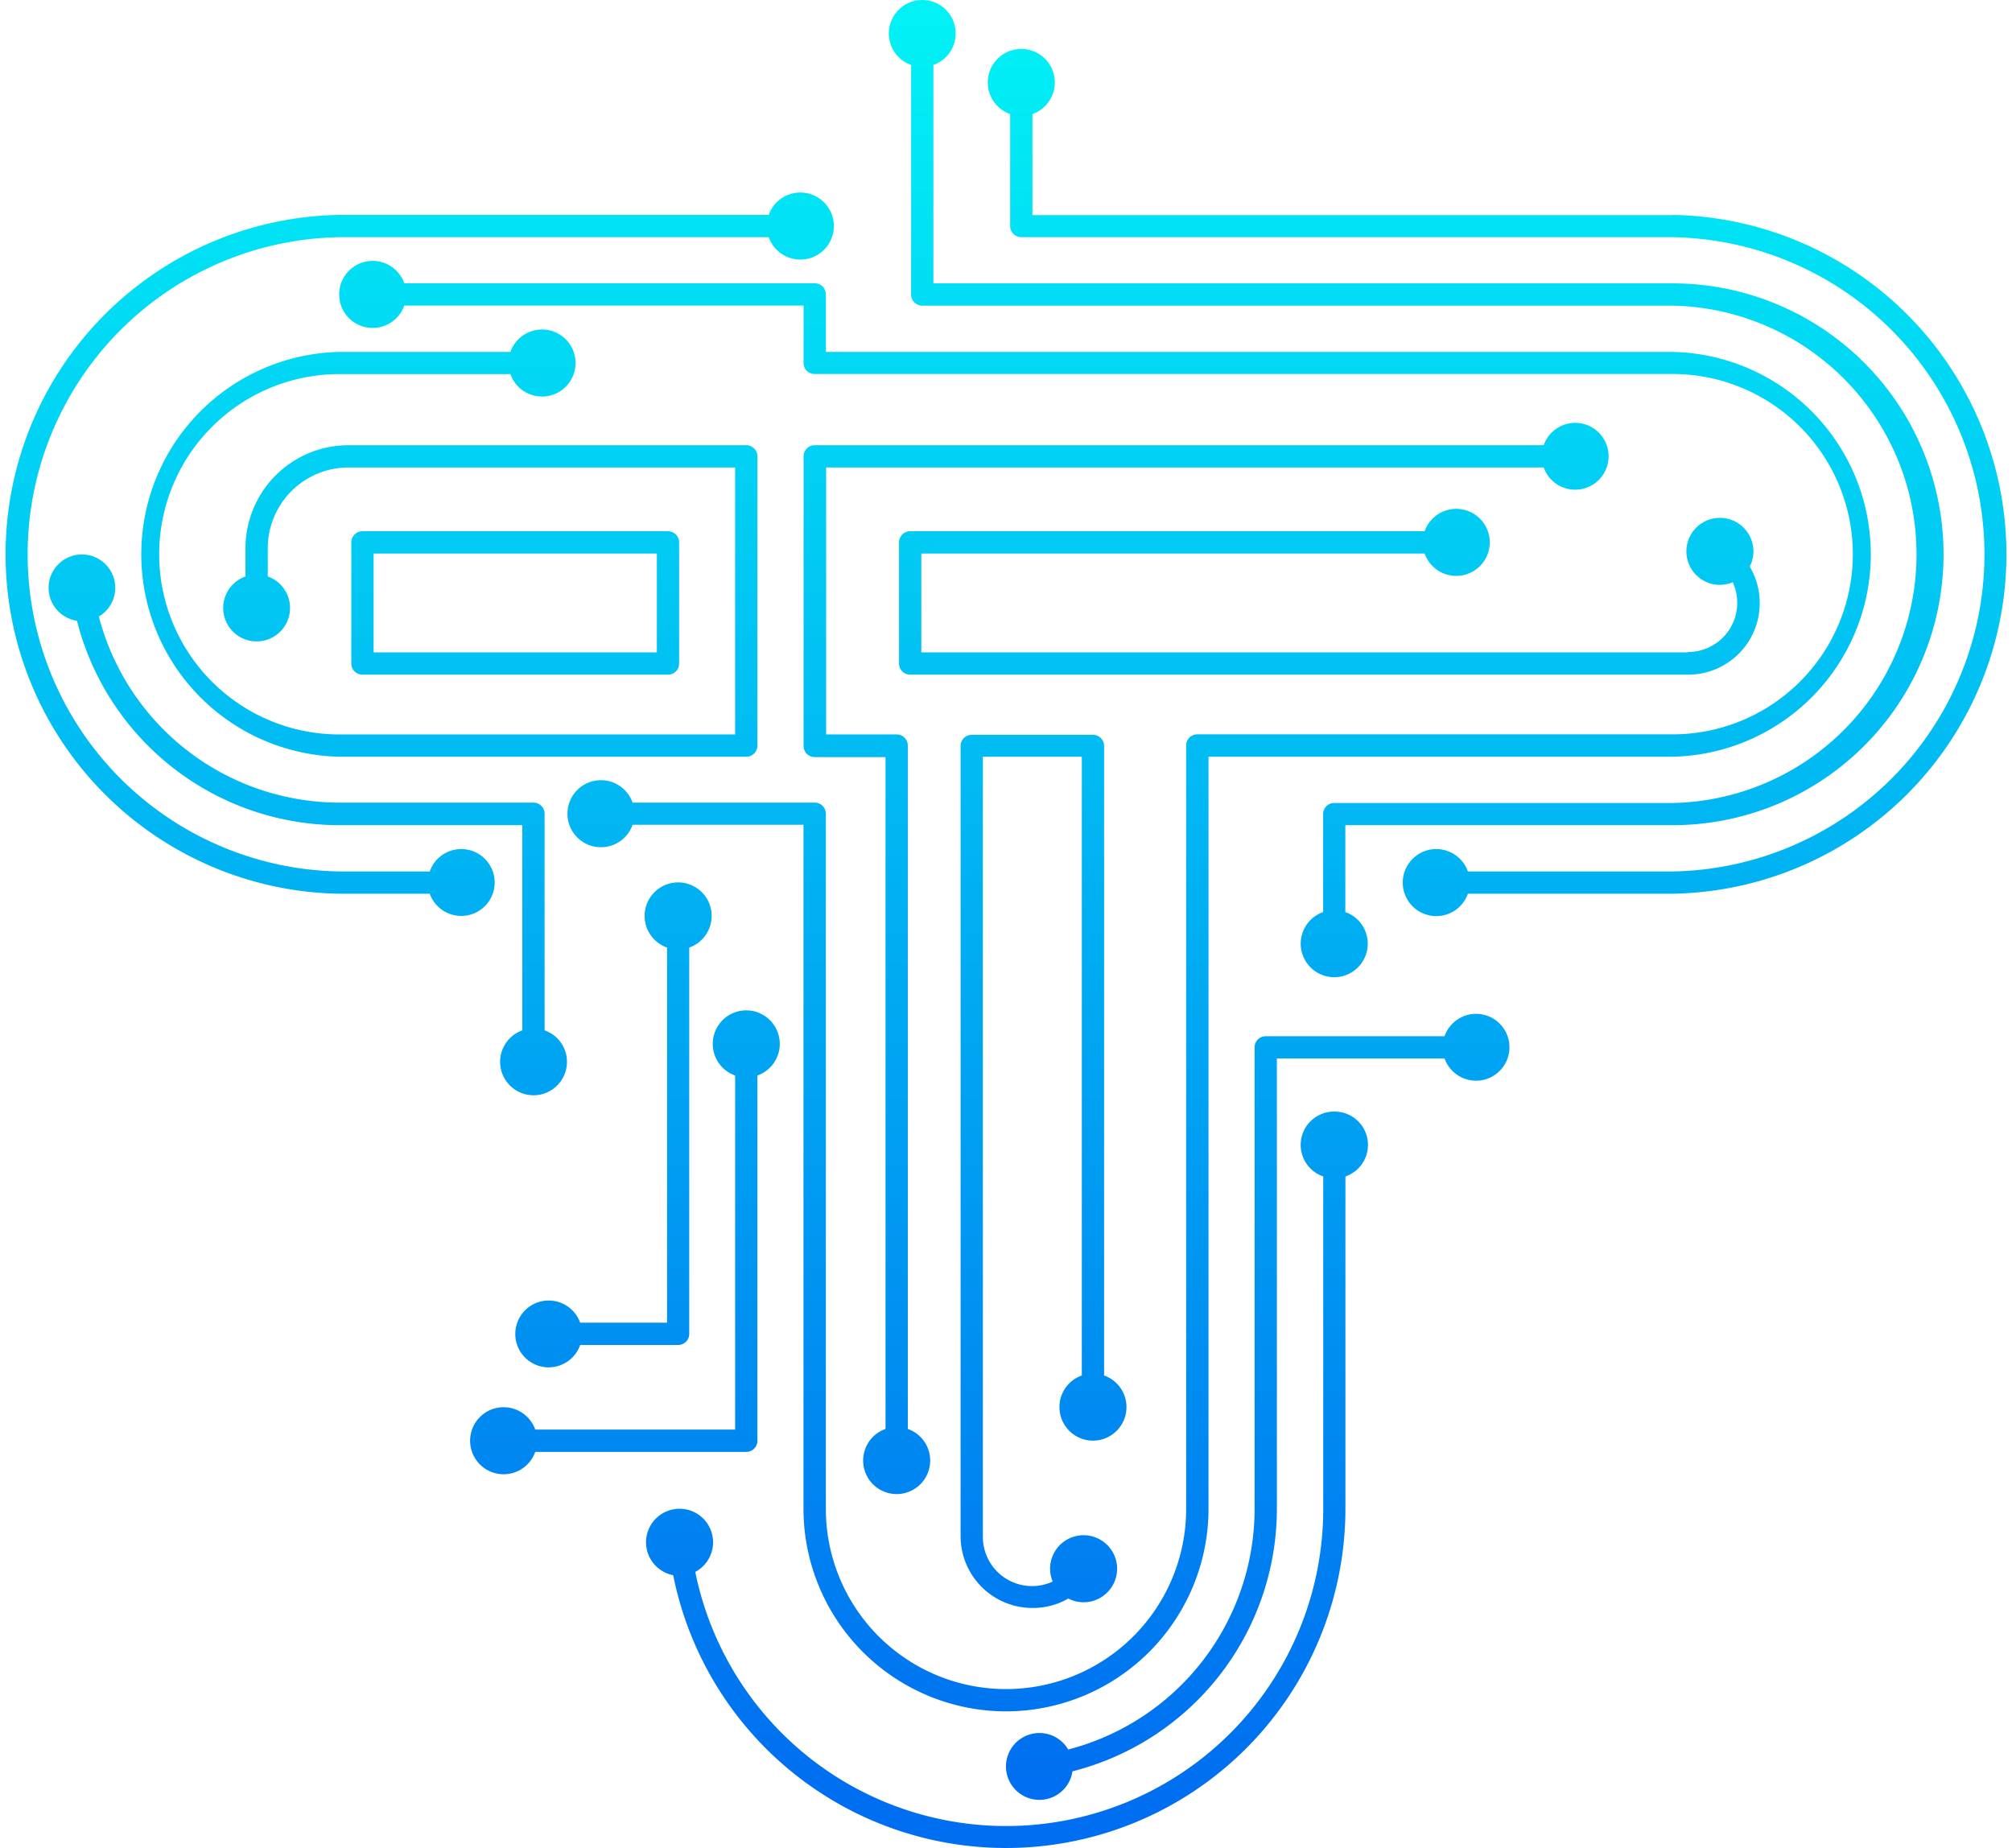 <svg xmlns="http://www.w3.org/2000/svg" xmlns:xlink="http://www.w3.org/1999/xlink" viewBox="0 0 213.1 195.75"><defs><style>.cls-1{fill:url(#Degradado_sin_nombre_21);}</style><linearGradient id="Degradado_sin_nombre_21" x1="106.55" y1="-7.88" x2="106.55" y2="190.2" gradientUnits="userSpaceOnUse"><stop offset="0" stop-color="#01f8f5"/><stop offset="1" stop-color="#006ef0"/></linearGradient></defs><g id="Capa_2" data-name="Capa 2"><g id="OBJECTS"><path class="cls-1" d="M58.12,144.81a3.55,3.55,0,0,0,3.33-2.37H71.78A1.18,1.18,0,0,0,73,141.26V100.35a3.55,3.55,0,1,0-2.35,0v39.73H61.45a3.54,3.54,0,1,0-3.33,4.73ZM178.76,69.09H97.58V58.62h53.31a3.55,3.55,0,1,0,0-2.36H96.4a1.18,1.18,0,0,0-1.18,1.18V70.27a1.18,1.18,0,0,0,1.18,1.18h82.36A7.58,7.58,0,0,0,185.32,60a3,3,0,0,0,.25-.61,3.55,3.55,0,1,0-4.4,2.41,3.49,3.49,0,0,0,2.35-.14,5.21,5.21,0,0,1-4.76,7.39ZM112.21,149a3.55,3.55,0,1,0,4.73-3.33V79a1.18,1.18,0,0,0-1.18-1.18H102.92A1.18,1.18,0,0,0,101.74,79v83.69a7.61,7.61,0,0,0,7.6,7.6,7.51,7.51,0,0,0,3.81-1,3.26,3.26,0,0,0,.61.25,3.55,3.55,0,1,0-2.4-4.4,3.49,3.49,0,0,0,.14,2.35,5.21,5.21,0,0,1-7.4-4.76V80.14h10.48v65.53A3.54,3.54,0,0,0,112.21,149ZM70.75,71.45a1.18,1.18,0,0,0,1.18-1.18V57.44a1.18,1.18,0,0,0-1.18-1.18H38.39a1.18,1.18,0,0,0-1.18,1.18V70.27a1.18,1.18,0,0,0,1.18,1.18ZM39.57,58.62h30V69.09h-30Zm67,122.62A21.47,21.47,0,0,0,128,159.8V80.14h49.17a21.44,21.44,0,0,0,0-42.87H87.47V31.19A1.18,1.18,0,0,0,86.29,30H42.82a3.55,3.55,0,1,0,0,2.36H85.11v6.08a1.17,1.17,0,0,0,1.18,1.17h90.87a19.08,19.08,0,0,1,0,38.16H126.81A1.18,1.18,0,0,0,125.63,79V159.8a19.08,19.08,0,0,1-38.16,0V86.22A1.18,1.18,0,0,0,86.29,85H67a3.55,3.55,0,1,0,0,2.35h18.1V159.8A21.47,21.47,0,0,0,106.55,181.24ZM35.94,39.62H54.06a3.55,3.55,0,1,0,0-2.35H35.94a21.44,21.44,0,0,0,0,42.87H79A1.18,1.18,0,0,0,80.22,79V48.33A1.18,1.18,0,0,0,79,47.15H36.93A10.91,10.91,0,0,0,26,58.05v3a3.54,3.54,0,1,0,2.36,0v-3a8.55,8.55,0,0,1,8.54-8.54H77.86V77.78H35.94a19.08,19.08,0,0,1,0-38.16ZM96.5,6.88V31.19a1.18,1.18,0,0,0,1.18,1.18h79.48a26.34,26.34,0,0,1,0,52.67H141.32a1.17,1.17,0,0,0-1.18,1.18V96.59a3.55,3.55,0,1,0,2.35,0v-9.2h34.67a28.69,28.69,0,0,0,0-57.38H98.86V6.88a3.54,3.54,0,1,0-2.36,0Zm59.83,100.49a3.54,3.54,0,0,0-3.33,2.37H134.06a1.18,1.18,0,0,0-1.18,1.18V159.8a26.35,26.35,0,0,1-19.74,25.48,3.54,3.54,0,1,0,.45,2.31,28.7,28.7,0,0,0,21.65-27.79V112.1H153a3.54,3.54,0,1,0,3.33-4.73Zm-15,10.35a3.53,3.53,0,0,0-1.18,6.87V159.8a33.59,33.59,0,0,1-66.51,6.67,3.55,3.55,0,1,0-2.34.35,35.95,35.95,0,0,0,71.2-7V124.59a3.53,3.53,0,0,0-1.17-6.87Zm25.5-72.94a3.54,3.54,0,0,0-3.33,2.37H86.29a1.18,1.18,0,0,0-1.18,1.18V79a1.18,1.18,0,0,0,1.18,1.18h7.5v71.15a3.55,3.55,0,1,0,2.36,0V79A1.18,1.18,0,0,0,95,77.78h-7.5V49.51h76a3.54,3.54,0,1,0,3.33-4.73Zm10.34-22H109.35V12.08a3.55,3.55,0,1,0-2.36,0V23.94a1.18,1.18,0,0,0,1.18,1.18h69a33.59,33.59,0,0,1,0,67.17H155.47a3.55,3.55,0,1,0,0,2.36h21.69a35.95,35.95,0,0,0,0-71.89ZM48.85,89.92a3.52,3.52,0,0,0-3.33,2.37H35.94a33.59,33.59,0,0,1,0-67.17H81.42a3.55,3.55,0,1,0,0-2.36H35.94a35.95,35.95,0,0,0,0,71.89h9.58a3.54,3.54,0,1,0,3.33-4.73Zm11.2,22.53a3.52,3.52,0,0,0-2.37-3.33V86.22A1.18,1.18,0,0,0,56.5,85H35.94A26.35,26.35,0,0,1,10.47,65.29a3.53,3.53,0,1,0-2.32.45A28.72,28.72,0,0,0,35.94,87.39H55.32v21.73a3.54,3.54,0,1,0,4.73,3.33Zm20.17,40.13V113.9a3.55,3.55,0,1,0-2.36,0v37.5H56.69a3.55,3.55,0,1,0,0,2.36H79A1.18,1.18,0,0,0,80.22,152.58Z"/></g></g></svg>
